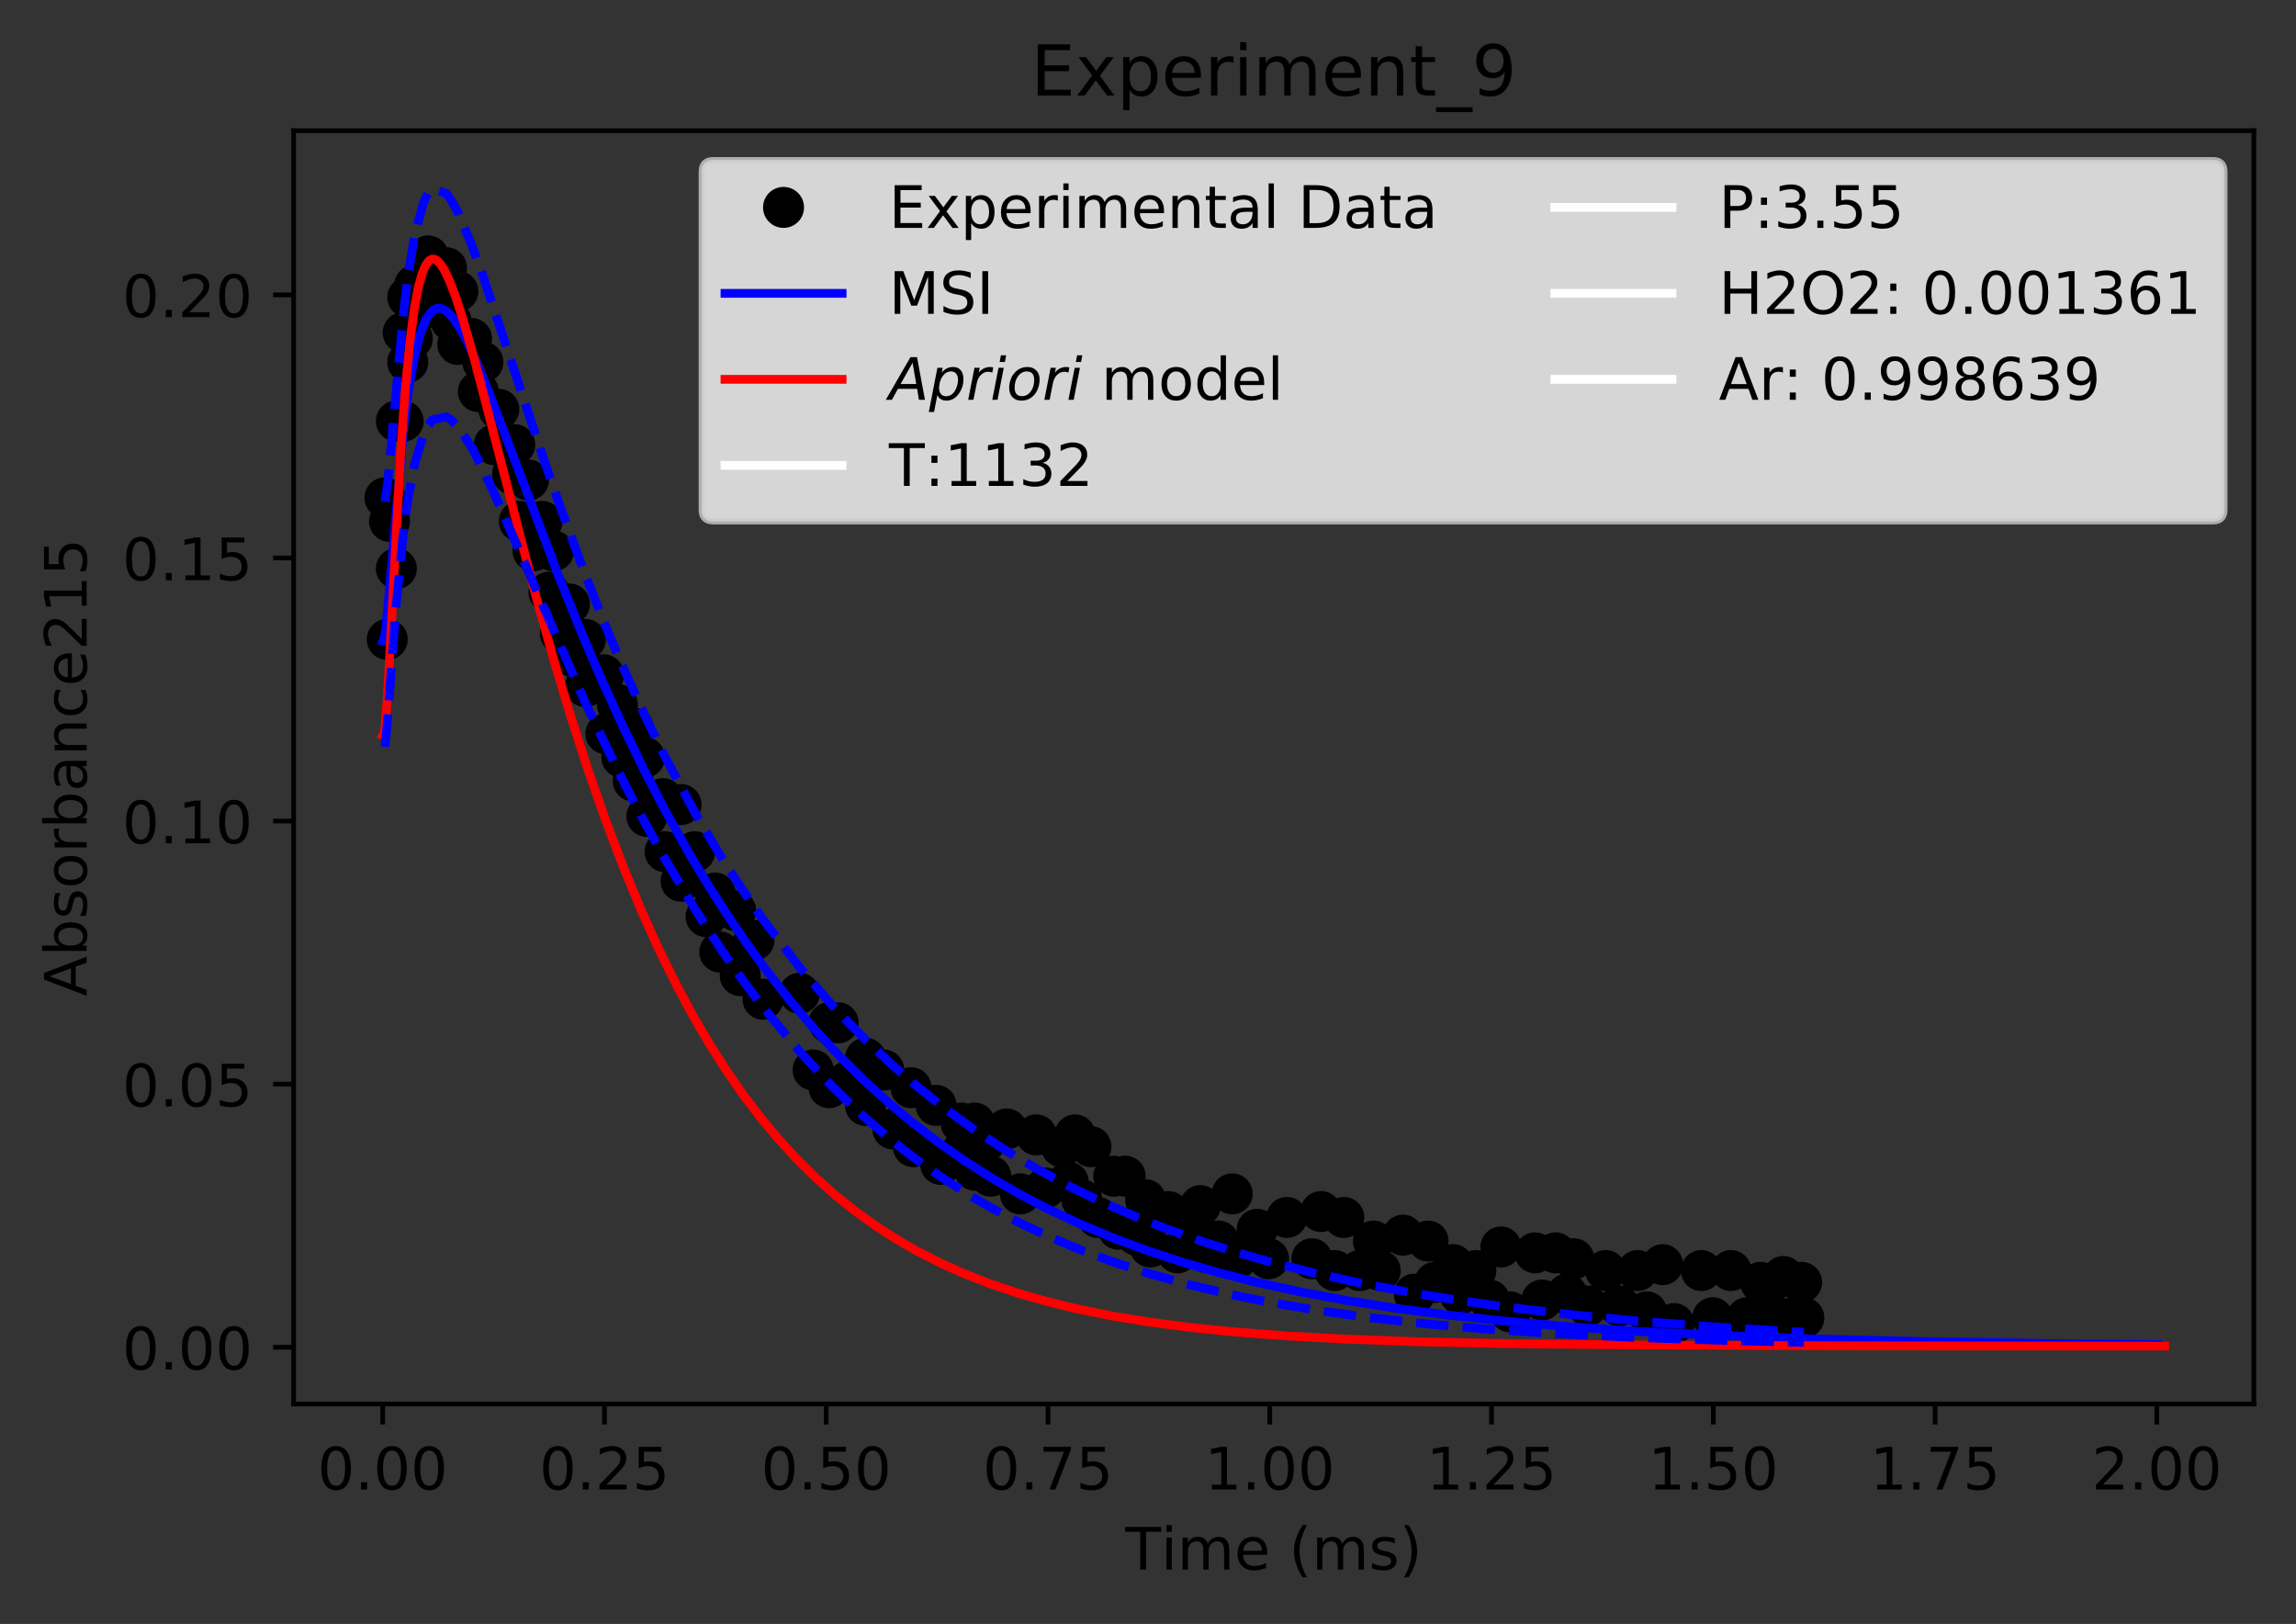 <?xml version="1.0" encoding="utf-8" standalone="no"?>
<!DOCTYPE svg PUBLIC "-//W3C//DTD SVG 1.1//EN"
  "http://www.w3.org/Graphics/SVG/1.1/DTD/svg11.dtd">
<!-- Created with matplotlib (https://matplotlib.org/) -->
<svg height="277.314pt" version="1.1" viewBox="0 0 392.144 277.314" width="392.144pt" xmlns="http://www.w3.org/2000/svg" xmlns:xlink="http://www.w3.org/1999/xlink">
 <rect x="0" y="0" width="392.144" height="277.314" fill="#333333" stroke="none"/>
 <defs>
  <style type="text/css">
*{stroke-linecap:butt;stroke-linejoin:round;}
  </style>
 </defs>
 <g id="figure_1">
  <g id="patch_1">
   <path d="M 0 277.314 
L 392.144 277.314 
L 392.144 0 
L 0 0 
z
" style="fill:none;"/>
  </g>
  <g id="axes_1">
   <g id="patch_2">
    <path d="M 50.144 239.758 
L 384.944 239.758 
L 384.944 22.318 
L 50.144 22.318 
z
" style="fill:none;"/>
   </g>
   <g id="matplotlib.axis_1">
    <g id="xtick_1">
     <g id="line2d_1">
      <defs>
       <path d="M 0 0 
L 0 3.5 
" id="mdb99a45d84" style="stroke:#000000;stroke-width:0.8;"/>
      </defs>
      <g>
       <use style="stroke:#000000;stroke-width:0.8;" x="65.362" xlink:href="#mdb99a45d84" y="239.758"/>
      </g>
     </g>
     <g id="text_1">
      <!-- 0.00 -->
      <defs>
       <path d="M 31.781 66.406 
Q 24.172 66.406 20.328 58.906 
Q 16.5 51.422 16.5 36.375 
Q 16.5 21.391 20.328 13.891 
Q 24.172 6.391 31.781 6.391 
Q 39.453 6.391 43.281 13.891 
Q 47.125 21.391 47.125 36.375 
Q 47.125 51.422 43.281 58.906 
Q 39.453 66.406 31.781 66.406 
z
M 31.781 74.219 
Q 44.047 74.219 50.516 64.516 
Q 56.984 54.828 56.984 36.375 
Q 56.984 17.969 50.516 8.266 
Q 44.047 -1.422 31.781 -1.422 
Q 19.531 -1.422 13.062 8.266 
Q 6.594 17.969 6.594 36.375 
Q 6.594 54.828 13.062 64.516 
Q 19.531 74.219 31.781 74.219 
z
" id="DejaVuSans-48"/>
       <path d="M 10.688 12.406 
L 21 12.406 
L 21 0 
L 10.688 0 
z
" id="DejaVuSans-46"/>
      </defs>
      <g transform="translate(54.229 254.357)scale(0.1 -0.1)">
       <use xlink:href="#DejaVuSans-48"/>
       <use x="63.623" xlink:href="#DejaVuSans-46"/>
       <use x="95.41" xlink:href="#DejaVuSans-48"/>
       <use x="159.033" xlink:href="#DejaVuSans-48"/>
      </g>
     </g>
    </g>
    <g id="xtick_2">
     <g id="line2d_2">
      <g>
       <use style="stroke:#000000;stroke-width:0.8;" x="103.239" xlink:href="#mdb99a45d84" y="239.758"/>
      </g>
     </g>
     <g id="text_2">
      <!-- 0.25 -->
      <defs>
       <path d="M 19.188 8.297 
L 53.609 8.297 
L 53.609 0 
L 7.328 0 
L 7.328 8.297 
Q 12.938 14.109 22.625 23.891 
Q 32.328 33.688 34.812 36.531 
Q 39.547 41.844 41.422 45.531 
Q 43.312 49.219 43.312 52.781 
Q 43.312 58.594 39.234 62.25 
Q 35.156 65.922 28.609 65.922 
Q 23.969 65.922 18.812 64.312 
Q 13.672 62.703 7.812 59.422 
L 7.812 69.391 
Q 13.766 71.781 18.938 73 
Q 24.125 74.219 28.422 74.219 
Q 39.75 74.219 46.484 68.547 
Q 53.219 62.891 53.219 53.422 
Q 53.219 48.922 51.531 44.891 
Q 49.859 40.875 45.406 35.406 
Q 44.188 33.984 37.641 27.219 
Q 31.109 20.453 19.188 8.297 
z
" id="DejaVuSans-50"/>
       <path d="M 10.797 72.906 
L 49.516 72.906 
L 49.516 64.594 
L 19.828 64.594 
L 19.828 46.734 
Q 21.969 47.469 24.109 47.828 
Q 26.266 48.188 28.422 48.188 
Q 40.625 48.188 47.75 41.5 
Q 54.891 34.812 54.891 23.391 
Q 54.891 11.625 47.562 5.094 
Q 40.234 -1.422 26.906 -1.422 
Q 22.312 -1.422 17.547 -0.641 
Q 12.797 0.141 7.719 1.703 
L 7.719 11.625 
Q 12.109 9.234 16.797 8.062 
Q 21.484 6.891 26.703 6.891 
Q 35.156 6.891 40.078 11.328 
Q 45.016 15.766 45.016 23.391 
Q 45.016 31 40.078 35.438 
Q 35.156 39.891 26.703 39.891 
Q 22.75 39.891 18.812 39.016 
Q 14.891 38.141 10.797 36.281 
z
" id="DejaVuSans-53"/>
      </defs>
      <g transform="translate(92.106 254.357)scale(0.1 -0.1)">
       <use xlink:href="#DejaVuSans-48"/>
       <use x="63.623" xlink:href="#DejaVuSans-46"/>
       <use x="95.41" xlink:href="#DejaVuSans-50"/>
       <use x="159.033" xlink:href="#DejaVuSans-53"/>
      </g>
     </g>
    </g>
    <g id="xtick_3">
     <g id="line2d_3">
      <g>
       <use style="stroke:#000000;stroke-width:0.8;" x="141.116" xlink:href="#mdb99a45d84" y="239.758"/>
      </g>
     </g>
     <g id="text_3">
      <!-- 0.50 -->
      <g transform="translate(129.983 254.357)scale(0.1 -0.1)">
       <use xlink:href="#DejaVuSans-48"/>
       <use x="63.623" xlink:href="#DejaVuSans-46"/>
       <use x="95.41" xlink:href="#DejaVuSans-53"/>
       <use x="159.033" xlink:href="#DejaVuSans-48"/>
      </g>
     </g>
    </g>
    <g id="xtick_4">
     <g id="line2d_4">
      <g>
       <use style="stroke:#000000;stroke-width:0.8;" x="178.992" xlink:href="#mdb99a45d84" y="239.758"/>
      </g>
     </g>
     <g id="text_4">
      <!-- 0.75 -->
      <defs>
       <path d="M 8.203 72.906 
L 55.078 72.906 
L 55.078 68.703 
L 28.609 0 
L 18.312 0 
L 43.219 64.594 
L 8.203 64.594 
z
" id="DejaVuSans-55"/>
      </defs>
      <g transform="translate(167.86 254.357)scale(0.1 -0.1)">
       <use xlink:href="#DejaVuSans-48"/>
       <use x="63.623" xlink:href="#DejaVuSans-46"/>
       <use x="95.41" xlink:href="#DejaVuSans-55"/>
       <use x="159.033" xlink:href="#DejaVuSans-53"/>
      </g>
     </g>
    </g>
    <g id="xtick_5">
     <g id="line2d_5">
      <g>
       <use style="stroke:#000000;stroke-width:0.8;" x="216.869" xlink:href="#mdb99a45d84" y="239.758"/>
      </g>
     </g>
     <g id="text_5">
      <!-- 1.00 -->
      <defs>
       <path d="M 12.406 8.297 
L 28.516 8.297 
L 28.516 63.922 
L 10.984 60.406 
L 10.984 69.391 
L 28.422 72.906 
L 38.281 72.906 
L 38.281 8.297 
L 54.391 8.297 
L 54.391 0 
L 12.406 0 
z
" id="DejaVuSans-49"/>
      </defs>
      <g transform="translate(205.736 254.357)scale(0.1 -0.1)">
       <use xlink:href="#DejaVuSans-49"/>
       <use x="63.623" xlink:href="#DejaVuSans-46"/>
       <use x="95.41" xlink:href="#DejaVuSans-48"/>
       <use x="159.033" xlink:href="#DejaVuSans-48"/>
      </g>
     </g>
    </g>
    <g id="xtick_6">
     <g id="line2d_6">
      <g>
       <use style="stroke:#000000;stroke-width:0.8;" x="254.746" xlink:href="#mdb99a45d84" y="239.758"/>
      </g>
     </g>
     <g id="text_6">
      <!-- 1.25 -->
      <g transform="translate(243.613 254.357)scale(0.1 -0.1)">
       <use xlink:href="#DejaVuSans-49"/>
       <use x="63.623" xlink:href="#DejaVuSans-46"/>
       <use x="95.41" xlink:href="#DejaVuSans-50"/>
       <use x="159.033" xlink:href="#DejaVuSans-53"/>
      </g>
     </g>
    </g>
    <g id="xtick_7">
     <g id="line2d_7">
      <g>
       <use style="stroke:#000000;stroke-width:0.8;" x="292.623" xlink:href="#mdb99a45d84" y="239.758"/>
      </g>
     </g>
     <g id="text_7">
      <!-- 1.50 -->
      <g transform="translate(281.49 254.357)scale(0.1 -0.1)">
       <use xlink:href="#DejaVuSans-49"/>
       <use x="63.623" xlink:href="#DejaVuSans-46"/>
       <use x="95.41" xlink:href="#DejaVuSans-53"/>
       <use x="159.033" xlink:href="#DejaVuSans-48"/>
      </g>
     </g>
    </g>
    <g id="xtick_8">
     <g id="line2d_8">
      <g>
       <use style="stroke:#000000;stroke-width:0.8;" x="330.5" xlink:href="#mdb99a45d84" y="239.758"/>
      </g>
     </g>
     <g id="text_8">
      <!-- 1.75 -->
      <g transform="translate(319.367 254.357)scale(0.1 -0.1)">
       <use xlink:href="#DejaVuSans-49"/>
       <use x="63.623" xlink:href="#DejaVuSans-46"/>
       <use x="95.41" xlink:href="#DejaVuSans-55"/>
       <use x="159.033" xlink:href="#DejaVuSans-53"/>
      </g>
     </g>
    </g>
    <g id="xtick_9">
     <g id="line2d_9">
      <g>
       <use style="stroke:#000000;stroke-width:0.8;" x="368.377" xlink:href="#mdb99a45d84" y="239.758"/>
      </g>
     </g>
     <g id="text_9">
      <!-- 2.00 -->
      <g transform="translate(357.244 254.357)scale(0.1 -0.1)">
       <use xlink:href="#DejaVuSans-50"/>
       <use x="63.623" xlink:href="#DejaVuSans-46"/>
       <use x="95.41" xlink:href="#DejaVuSans-48"/>
       <use x="159.033" xlink:href="#DejaVuSans-48"/>
      </g>
     </g>
    </g>
    <g id="text_10">
     <!-- Time (ms) -->
     <defs>
      <path d="M -0.297 72.906 
L 61.375 72.906 
L 61.375 64.594 
L 35.5 64.594 
L 35.5 0 
L 25.594 0 
L 25.594 64.594 
L -0.297 64.594 
z
" id="DejaVuSans-84"/>
      <path d="M 9.422 54.688 
L 18.406 54.688 
L 18.406 0 
L 9.422 0 
z
M 9.422 75.984 
L 18.406 75.984 
L 18.406 64.594 
L 9.422 64.594 
z
" id="DejaVuSans-105"/>
      <path d="M 52 44.188 
Q 55.375 50.25 60.062 53.125 
Q 64.75 56 71.094 56 
Q 79.641 56 84.281 50.016 
Q 88.922 44.047 88.922 33.016 
L 88.922 0 
L 79.891 0 
L 79.891 32.719 
Q 79.891 40.578 77.094 44.375 
Q 74.312 48.188 68.609 48.188 
Q 61.625 48.188 57.562 43.547 
Q 53.516 38.922 53.516 30.906 
L 53.516 0 
L 44.484 0 
L 44.484 32.719 
Q 44.484 40.625 41.703 44.406 
Q 38.922 48.188 33.109 48.188 
Q 26.219 48.188 22.156 43.531 
Q 18.109 38.875 18.109 30.906 
L 18.109 0 
L 9.078 0 
L 9.078 54.688 
L 18.109 54.688 
L 18.109 46.188 
Q 21.188 51.219 25.484 53.609 
Q 29.781 56 35.688 56 
Q 41.656 56 45.828 52.969 
Q 50 49.953 52 44.188 
z
" id="DejaVuSans-109"/>
      <path d="M 56.203 29.594 
L 56.203 25.203 
L 14.891 25.203 
Q 15.484 15.922 20.484 11.062 
Q 25.484 6.203 34.422 6.203 
Q 39.594 6.203 44.453 7.469 
Q 49.312 8.734 54.109 11.281 
L 54.109 2.781 
Q 49.266 0.734 44.188 -0.344 
Q 39.109 -1.422 33.891 -1.422 
Q 20.797 -1.422 13.156 6.188 
Q 5.516 13.812 5.516 26.812 
Q 5.516 40.234 12.766 48.109 
Q 20.016 56 32.328 56 
Q 43.359 56 49.781 48.891 
Q 56.203 41.797 56.203 29.594 
z
M 47.219 32.234 
Q 47.125 39.594 43.094 43.984 
Q 39.062 48.391 32.422 48.391 
Q 24.906 48.391 20.391 44.141 
Q 15.875 39.891 15.188 32.172 
z
" id="DejaVuSans-101"/>
      <path id="DejaVuSans-32"/>
      <path d="M 31 75.875 
Q 24.469 64.656 21.281 53.656 
Q 18.109 42.672 18.109 31.391 
Q 18.109 20.125 21.312 9.062 
Q 24.516 -2 31 -13.188 
L 23.188 -13.188 
Q 15.875 -1.703 12.234 9.375 
Q 8.594 20.453 8.594 31.391 
Q 8.594 42.281 12.203 53.312 
Q 15.828 64.359 23.188 75.875 
z
" id="DejaVuSans-40"/>
      <path d="M 44.281 53.078 
L 44.281 44.578 
Q 40.484 46.531 36.375 47.5 
Q 32.281 48.484 27.875 48.484 
Q 21.188 48.484 17.844 46.438 
Q 14.5 44.391 14.5 40.281 
Q 14.5 37.156 16.891 35.375 
Q 19.281 33.594 26.516 31.984 
L 29.594 31.297 
Q 39.156 29.25 43.188 25.516 
Q 47.219 21.781 47.219 15.094 
Q 47.219 7.469 41.188 3.016 
Q 35.156 -1.422 24.609 -1.422 
Q 20.219 -1.422 15.453 -0.562 
Q 10.688 0.297 5.422 2 
L 5.422 11.281 
Q 10.406 8.688 15.234 7.391 
Q 20.062 6.109 24.812 6.109 
Q 31.156 6.109 34.562 8.281 
Q 37.984 10.453 37.984 14.406 
Q 37.984 18.062 35.516 20.016 
Q 33.062 21.969 24.703 23.781 
L 21.578 24.516 
Q 13.234 26.266 9.516 29.906 
Q 5.812 33.547 5.812 39.891 
Q 5.812 47.609 11.281 51.797 
Q 16.75 56 26.812 56 
Q 31.781 56 36.172 55.266 
Q 40.578 54.547 44.281 53.078 
z
" id="DejaVuSans-115"/>
      <path d="M 8.016 75.875 
L 15.828 75.875 
Q 23.141 64.359 26.781 53.312 
Q 30.422 42.281 30.422 31.391 
Q 30.422 20.453 26.781 9.375 
Q 23.141 -1.703 15.828 -13.188 
L 8.016 -13.188 
Q 14.5 -2 17.703 9.062 
Q 20.906 20.125 20.906 31.391 
Q 20.906 42.672 17.703 53.656 
Q 14.5 64.656 8.016 75.875 
z
" id="DejaVuSans-41"/>
     </defs>
     <g transform="translate(192.191 268.035)scale(0.1 -0.1)">
      <use xlink:href="#DejaVuSans-84"/>
      <use x="61.037" xlink:href="#DejaVuSans-105"/>
      <use x="88.82" xlink:href="#DejaVuSans-109"/>
      <use x="186.232" xlink:href="#DejaVuSans-101"/>
      <use x="247.756" xlink:href="#DejaVuSans-32"/>
      <use x="279.543" xlink:href="#DejaVuSans-40"/>
      <use x="318.557" xlink:href="#DejaVuSans-109"/>
      <use x="415.969" xlink:href="#DejaVuSans-115"/>
      <use x="468.068" xlink:href="#DejaVuSans-41"/>
     </g>
    </g>
   </g>
   <g id="matplotlib.axis_2">
    <g id="ytick_1">
     <g id="line2d_10">
      <defs>
       <path d="M 0 0 
L -3.5 0 
" id="mf91e5a4bea" style="stroke:#000000;stroke-width:0.8;"/>
      </defs>
      <g>
       <use style="stroke:#000000;stroke-width:0.8;" x="50.144" xlink:href="#mf91e5a4bea" y="230.063"/>
      </g>
     </g>
     <g id="text_11">
      <!-- 0.00 -->
      <g transform="translate(20.878 233.863)scale(0.1 -0.1)">
       <use xlink:href="#DejaVuSans-48"/>
       <use x="63.623" xlink:href="#DejaVuSans-46"/>
       <use x="95.41" xlink:href="#DejaVuSans-48"/>
       <use x="159.033" xlink:href="#DejaVuSans-48"/>
      </g>
     </g>
    </g>
    <g id="ytick_2">
     <g id="line2d_11">
      <g>
       <use style="stroke:#000000;stroke-width:0.8;" x="50.144" xlink:href="#mf91e5a4bea" y="185.136"/>
      </g>
     </g>
     <g id="text_12">
      <!-- 0.05 -->
      <g transform="translate(20.878 188.936)scale(0.1 -0.1)">
       <use xlink:href="#DejaVuSans-48"/>
       <use x="63.623" xlink:href="#DejaVuSans-46"/>
       <use x="95.41" xlink:href="#DejaVuSans-48"/>
       <use x="159.033" xlink:href="#DejaVuSans-53"/>
      </g>
     </g>
    </g>
    <g id="ytick_3">
     <g id="line2d_12">
      <g>
       <use style="stroke:#000000;stroke-width:0.8;" x="50.144" xlink:href="#mf91e5a4bea" y="140.209"/>
      </g>
     </g>
     <g id="text_13">
      <!-- 0.10 -->
      <g transform="translate(20.878 144.009)scale(0.1 -0.1)">
       <use xlink:href="#DejaVuSans-48"/>
       <use x="63.623" xlink:href="#DejaVuSans-46"/>
       <use x="95.41" xlink:href="#DejaVuSans-49"/>
       <use x="159.033" xlink:href="#DejaVuSans-48"/>
      </g>
     </g>
    </g>
    <g id="ytick_4">
     <g id="line2d_13">
      <g>
       <use style="stroke:#000000;stroke-width:0.8;" x="50.144" xlink:href="#mf91e5a4bea" y="95.283"/>
      </g>
     </g>
     <g id="text_14">
      <!-- 0.15 -->
      <g transform="translate(20.878 99.082)scale(0.1 -0.1)">
       <use xlink:href="#DejaVuSans-48"/>
       <use x="63.623" xlink:href="#DejaVuSans-46"/>
       <use x="95.41" xlink:href="#DejaVuSans-49"/>
       <use x="159.033" xlink:href="#DejaVuSans-53"/>
      </g>
     </g>
    </g>
    <g id="ytick_5">
     <g id="line2d_14">
      <g>
       <use style="stroke:#000000;stroke-width:0.8;" x="50.144" xlink:href="#mf91e5a4bea" y="50.356"/>
      </g>
     </g>
     <g id="text_15">
      <!-- 0.20 -->
      <g transform="translate(20.878 54.155)scale(0.1 -0.1)">
       <use xlink:href="#DejaVuSans-48"/>
       <use x="63.623" xlink:href="#DejaVuSans-46"/>
       <use x="95.41" xlink:href="#DejaVuSans-50"/>
       <use x="159.033" xlink:href="#DejaVuSans-48"/>
      </g>
     </g>
    </g>
    <g id="text_16">
     <!-- Absorbance215 -->
     <defs>
      <path d="M 34.188 63.188 
L 20.797 26.906 
L 47.609 26.906 
z
M 28.609 72.906 
L 39.797 72.906 
L 67.578 0 
L 57.328 0 
L 50.688 18.703 
L 17.828 18.703 
L 11.188 0 
L 0.781 0 
z
" id="DejaVuSans-65"/>
      <path d="M 48.688 27.297 
Q 48.688 37.203 44.609 42.844 
Q 40.531 48.484 33.406 48.484 
Q 26.266 48.484 22.188 42.844 
Q 18.109 37.203 18.109 27.297 
Q 18.109 17.391 22.188 11.75 
Q 26.266 6.109 33.406 6.109 
Q 40.531 6.109 44.609 11.75 
Q 48.688 17.391 48.688 27.297 
z
M 18.109 46.391 
Q 20.953 51.266 25.266 53.625 
Q 29.594 56 35.594 56 
Q 45.562 56 51.781 48.094 
Q 58.016 40.188 58.016 27.297 
Q 58.016 14.406 51.781 6.484 
Q 45.562 -1.422 35.594 -1.422 
Q 29.594 -1.422 25.266 0.953 
Q 20.953 3.328 18.109 8.203 
L 18.109 0 
L 9.078 0 
L 9.078 75.984 
L 18.109 75.984 
z
" id="DejaVuSans-98"/>
      <path d="M 30.609 48.391 
Q 23.391 48.391 19.188 42.75 
Q 14.984 37.109 14.984 27.297 
Q 14.984 17.484 19.156 11.844 
Q 23.344 6.203 30.609 6.203 
Q 37.797 6.203 41.984 11.859 
Q 46.188 17.531 46.188 27.297 
Q 46.188 37.016 41.984 42.703 
Q 37.797 48.391 30.609 48.391 
z
M 30.609 56 
Q 42.328 56 49.016 48.375 
Q 55.719 40.766 55.719 27.297 
Q 55.719 13.875 49.016 6.219 
Q 42.328 -1.422 30.609 -1.422 
Q 18.844 -1.422 12.172 6.219 
Q 5.516 13.875 5.516 27.297 
Q 5.516 40.766 12.172 48.375 
Q 18.844 56 30.609 56 
z
" id="DejaVuSans-111"/>
      <path d="M 41.109 46.297 
Q 39.594 47.172 37.812 47.578 
Q 36.031 48 33.891 48 
Q 26.266 48 22.188 43.047 
Q 18.109 38.094 18.109 28.812 
L 18.109 0 
L 9.078 0 
L 9.078 54.688 
L 18.109 54.688 
L 18.109 46.188 
Q 20.953 51.172 25.484 53.578 
Q 30.031 56 36.531 56 
Q 37.453 56 38.578 55.875 
Q 39.703 55.766 41.062 55.516 
z
" id="DejaVuSans-114"/>
      <path d="M 34.281 27.484 
Q 23.391 27.484 19.188 25 
Q 14.984 22.516 14.984 16.5 
Q 14.984 11.719 18.141 8.906 
Q 21.297 6.109 26.703 6.109 
Q 34.188 6.109 38.703 11.406 
Q 43.219 16.703 43.219 25.484 
L 43.219 27.484 
z
M 52.203 31.203 
L 52.203 0 
L 43.219 0 
L 43.219 8.297 
Q 40.141 3.328 35.547 0.953 
Q 30.953 -1.422 24.312 -1.422 
Q 15.922 -1.422 10.953 3.297 
Q 6 8.016 6 15.922 
Q 6 25.141 12.172 29.828 
Q 18.359 34.516 30.609 34.516 
L 43.219 34.516 
L 43.219 35.406 
Q 43.219 41.609 39.141 45 
Q 35.062 48.391 27.688 48.391 
Q 23 48.391 18.547 47.266 
Q 14.109 46.141 10.016 43.891 
L 10.016 52.203 
Q 14.938 54.109 19.578 55.047 
Q 24.219 56 28.609 56 
Q 40.484 56 46.344 49.844 
Q 52.203 43.703 52.203 31.203 
z
" id="DejaVuSans-97"/>
      <path d="M 54.891 33.016 
L 54.891 0 
L 45.906 0 
L 45.906 32.719 
Q 45.906 40.484 42.875 44.328 
Q 39.844 48.188 33.797 48.188 
Q 26.516 48.188 22.312 43.547 
Q 18.109 38.922 18.109 30.906 
L 18.109 0 
L 9.078 0 
L 9.078 54.688 
L 18.109 54.688 
L 18.109 46.188 
Q 21.344 51.125 25.703 53.562 
Q 30.078 56 35.797 56 
Q 45.219 56 50.047 50.172 
Q 54.891 44.344 54.891 33.016 
z
" id="DejaVuSans-110"/>
      <path d="M 48.781 52.594 
L 48.781 44.188 
Q 44.969 46.297 41.141 47.344 
Q 37.312 48.391 33.406 48.391 
Q 24.656 48.391 19.812 42.844 
Q 14.984 37.312 14.984 27.297 
Q 14.984 17.281 19.812 11.734 
Q 24.656 6.203 33.406 6.203 
Q 37.312 6.203 41.141 7.25 
Q 44.969 8.297 48.781 10.406 
L 48.781 2.094 
Q 45.016 0.344 40.984 -0.531 
Q 36.969 -1.422 32.422 -1.422 
Q 20.062 -1.422 12.781 6.344 
Q 5.516 14.109 5.516 27.297 
Q 5.516 40.672 12.859 48.328 
Q 20.219 56 33.016 56 
Q 37.156 56 41.109 55.141 
Q 45.062 54.297 48.781 52.594 
z
" id="DejaVuSans-99"/>
     </defs>
     <g transform="translate(14.798 170.129)rotate(-90)scale(0.1 -0.1)">
      <use xlink:href="#DejaVuSans-65"/>
      <use x="68.408" xlink:href="#DejaVuSans-98"/>
      <use x="131.885" xlink:href="#DejaVuSans-115"/>
      <use x="183.984" xlink:href="#DejaVuSans-111"/>
      <use x="245.166" xlink:href="#DejaVuSans-114"/>
      <use x="286.279" xlink:href="#DejaVuSans-98"/>
      <use x="349.756" xlink:href="#DejaVuSans-97"/>
      <use x="411.035" xlink:href="#DejaVuSans-110"/>
      <use x="474.414" xlink:href="#DejaVuSans-99"/>
      <use x="529.395" xlink:href="#DejaVuSans-101"/>
      <use x="590.918" xlink:href="#DejaVuSans-50"/>
      <use x="654.541" xlink:href="#DejaVuSans-49"/>
      <use x="718.164" xlink:href="#DejaVuSans-53"/>
     </g>
    </g>
   </g>
   <g id="line2d_15">
    <defs>
     <path d="M 0 3 
C 0.796 3 1.559 2.684 2.121 2.121 
C 2.684 1.559 3 0.796 3 0 
C 3 -0.796 2.684 -1.559 2.121 -2.121 
C 1.559 -2.684 0.796 -3 0 -3 
C -0.796 -3 -1.559 -2.684 -2.121 -2.121 
C -2.684 -1.559 -3 -0.796 -3 0 
C -3 0.796 -2.684 1.559 -2.121 2.121 
C -1.559 2.684 -0.796 3 0 3 
z
" id="mdd6f8e5403" style="stroke:#000000;"/>
    </defs>
    <g clip-path="url(#p4774221847)">
     <use style="stroke:#000000;" x="65.751" xlink:href="#mdd6f8e5403" y="85.008"/>
     <use style="stroke:#000000;" x="66.14" xlink:href="#mdd6f8e5403" y="109.184"/>
     <use style="stroke:#000000;" x="66.529" xlink:href="#mdd6f8e5403" y="89.037"/>
     <use style="stroke:#000000;" x="67.696" xlink:href="#mdd6f8e5403" y="97.096"/>
     <use style="stroke:#000000;" x="67.696" xlink:href="#mdd6f8e5403" y="71.912"/>
     <use style="stroke:#000000;" x="68.863" xlink:href="#mdd6f8e5403" y="71.912"/>
     <use style="stroke:#000000;" x="68.863" xlink:href="#mdd6f8e5403" y="56.803"/>
     <use style="stroke:#000000;" x="69.641" xlink:href="#mdd6f8e5403" y="61.839"/>
     <use style="stroke:#000000;" x="69.641" xlink:href="#mdd6f8e5403" y="50.758"/>
     <use style="stroke:#000000;" x="70.419" xlink:href="#mdd6f8e5403" y="57.81"/>
     <use style="stroke:#000000;" x="70.808" xlink:href="#mdd6f8e5403" y="48.744"/>
     <use style="stroke:#000000;" x="72.364" xlink:href="#mdd6f8e5403" y="52.774"/>
     <use style="stroke:#000000;" x="73.142" xlink:href="#mdd6f8e5403" y="43.707"/>
     <use style="stroke:#000000;" x="73.919" xlink:href="#mdd6f8e5403" y="50.758"/>
     <use style="stroke:#000000;" x="76.253" xlink:href="#mdd6f8e5403" y="45.722"/>
     <use style="stroke:#000000;" x="77.031" xlink:href="#mdd6f8e5403" y="54.788"/>
     <use style="stroke:#000000;" x="78.198" xlink:href="#mdd6f8e5403" y="49.751"/>
     <use style="stroke:#000000;" x="78.198" xlink:href="#mdd6f8e5403" y="58.817"/>
     <use style="stroke:#000000;" x="80.532" xlink:href="#mdd6f8e5403" y="57.81"/>
     <use style="stroke:#000000;" x="81.699" xlink:href="#mdd6f8e5403" y="66.876"/>
     <use style="stroke:#000000;" x="82.477" xlink:href="#mdd6f8e5403" y="61.839"/>
     <use style="stroke:#000000;" x="84.422" xlink:href="#mdd6f8e5403" y="75.941"/>
     <use style="stroke:#000000;" x="85.2" xlink:href="#mdd6f8e5403" y="69.898"/>
     <use style="stroke:#000000;" x="87.534" xlink:href="#mdd6f8e5403" y="80.979"/>
     <use style="stroke:#000000;" x="87.923" xlink:href="#mdd6f8e5403" y="75.941"/>
     <use style="stroke:#000000;" x="88.701" xlink:href="#mdd6f8e5403" y="89.037"/>
     <use style="stroke:#000000;" x="90.257" xlink:href="#mdd6f8e5403" y="81.986"/>
     <use style="stroke:#000000;" x="91.035" xlink:href="#mdd6f8e5403" y="94.074"/>
     <use style="stroke:#000000;" x="92.59" xlink:href="#mdd6f8e5403" y="89.037"/>
     <use style="stroke:#000000;" x="93.757" xlink:href="#mdd6f8e5403" y="101.125"/>
     <use style="stroke:#000000;" x="94.535" xlink:href="#mdd6f8e5403" y="94.074"/>
     <use style="stroke:#000000;" x="95.702" xlink:href="#mdd6f8e5403" y="108.177"/>
     <use style="stroke:#000000;" x="97.258" xlink:href="#mdd6f8e5403" y="103.139"/>
     <use style="stroke:#000000;" x="98.036" xlink:href="#mdd6f8e5403" y="112.206"/>
     <use style="stroke:#000000;" x="99.981" xlink:href="#mdd6f8e5403" y="109.184"/>
     <use style="stroke:#000000;" x="99.981" xlink:href="#mdd6f8e5403" y="117.242"/>
     <use style="stroke:#000000;" x="103.093" xlink:href="#mdd6f8e5403" y="115.227"/>
     <use style="stroke:#000000;" x="103.482" xlink:href="#mdd6f8e5403" y="125.301"/>
     <use style="stroke:#000000;" x="105.427" xlink:href="#mdd6f8e5403" y="120.265"/>
     <use style="stroke:#000000;" x="106.205" xlink:href="#mdd6f8e5403" y="129.33"/>
     <use style="stroke:#000000;" x="108.15" xlink:href="#mdd6f8e5403" y="124.294"/>
     <use style="stroke:#000000;" x="108.15" xlink:href="#mdd6f8e5403" y="133.36"/>
     <use style="stroke:#000000;" x="110.094" xlink:href="#mdd6f8e5403" y="129.33"/>
     <use style="stroke:#000000;" x="110.483" xlink:href="#mdd6f8e5403" y="139.403"/>
     <use style="stroke:#000000;" x="113.206" xlink:href="#mdd6f8e5403" y="136.382"/>
     <use style="stroke:#000000;" x="113.595" xlink:href="#mdd6f8e5403" y="145.448"/>
     <use style="stroke:#000000;" x="116.318" xlink:href="#mdd6f8e5403" y="137.389"/>
     <use style="stroke:#000000;" x="116.318" xlink:href="#mdd6f8e5403" y="150.484"/>
     <use style="stroke:#000000;" x="118.652" xlink:href="#mdd6f8e5403" y="145.448"/>
     <use style="stroke:#000000;" x="120.597" xlink:href="#mdd6f8e5403" y="156.528"/>
     <use style="stroke:#000000;" x="122.153" xlink:href="#mdd6f8e5403" y="152.499"/>
     <use style="stroke:#000000;" x="122.931" xlink:href="#mdd6f8e5403" y="162.572"/>
     <use style="stroke:#000000;" x="125.654" xlink:href="#mdd6f8e5403" y="155.521"/>
     <use style="stroke:#000000;" x="126.432" xlink:href="#mdd6f8e5403" y="166.602"/>
     <use style="stroke:#000000;" x="128.765" xlink:href="#mdd6f8e5403" y="160.558"/>
     <use style="stroke:#000000;" x="130.322" xlink:href="#mdd6f8e5403" y="170.631"/>
     <use style="stroke:#000000;" x="136.546" xlink:href="#mdd6f8e5403" y="169.624"/>
     <use style="stroke:#000000;" x="138.879" xlink:href="#mdd6f8e5403" y="182.719"/>
     <use style="stroke:#000000;" x="141.601" xlink:href="#mdd6f8e5403" y="174.66"/>
     <use style="stroke:#000000;" x="141.601" xlink:href="#mdd6f8e5403" y="185.741"/>
     <use style="stroke:#000000;" x="143.157" xlink:href="#mdd6f8e5403" y="174.66"/>
     <use style="stroke:#000000;" x="144.713" xlink:href="#mdd6f8e5403" y="184.734"/>
     <use style="stroke:#000000;" x="147.825" xlink:href="#mdd6f8e5403" y="180.704"/>
     <use style="stroke:#000000;" x="147.825" xlink:href="#mdd6f8e5403" y="188.763"/>
     <use style="stroke:#000000;" x="150.937" xlink:href="#mdd6f8e5403" y="182.719"/>
     <use style="stroke:#000000;" x="152.493" xlink:href="#mdd6f8e5403" y="192.792"/>
     <use style="stroke:#000000;" x="155.605" xlink:href="#mdd6f8e5403" y="185.741"/>
     <use style="stroke:#000000;" x="155.995" xlink:href="#mdd6f8e5403" y="195.814"/>
     <use style="stroke:#000000;" x="159.884" xlink:href="#mdd6f8e5403" y="188.763"/>
     <use style="stroke:#000000;" x="160.662" xlink:href="#mdd6f8e5403" y="198.836"/>
     <use style="stroke:#000000;" x="164.162" xlink:href="#mdd6f8e5403" y="191.785"/>
     <use style="stroke:#000000;" x="164.162" xlink:href="#mdd6f8e5403" y="196.821"/>
     <use style="stroke:#000000;" x="166.497" xlink:href="#mdd6f8e5403" y="191.785"/>
     <use style="stroke:#000000;" x="166.497" xlink:href="#mdd6f8e5403" y="199.843"/>
     <use style="stroke:#000000;" x="168.441" xlink:href="#mdd6f8e5403" y="194.807"/>
     <use style="stroke:#000000;" x="169.22" xlink:href="#mdd6f8e5403" y="200.851"/>
     <use style="stroke:#000000;" x="171.942" xlink:href="#mdd6f8e5403" y="192.792"/>
     <use style="stroke:#000000;" x="174.275" xlink:href="#mdd6f8e5403" y="203.873"/>
     <use style="stroke:#000000;" x="176.999" xlink:href="#mdd6f8e5403" y="193.8"/>
     <use style="stroke:#000000;" x="178.555" xlink:href="#mdd6f8e5403" y="202.865"/>
     <use style="stroke:#000000;" x="181.278" xlink:href="#mdd6f8e5403" y="195.814"/>
     <use style="stroke:#000000;" x="182.445" xlink:href="#mdd6f8e5403" y="201.858"/>
     <use style="stroke:#000000;" x="183.611" xlink:href="#mdd6f8e5403" y="193.8"/>
     <use style="stroke:#000000;" x="184.778" xlink:href="#mdd6f8e5403" y="204.88"/>
     <use style="stroke:#000000;" x="186.334" xlink:href="#mdd6f8e5403" y="195.814"/>
     <use style="stroke:#000000;" x="187.502" xlink:href="#mdd6f8e5403" y="207.902"/>
     <use style="stroke:#000000;" x="190.225" xlink:href="#mdd6f8e5403" y="200.851"/>
     <use style="stroke:#000000;" x="191.002" xlink:href="#mdd6f8e5403" y="209.917"/>
     <use style="stroke:#000000;" x="192.168" xlink:href="#mdd6f8e5403" y="200.851"/>
     <use style="stroke:#000000;" x="194.114" xlink:href="#mdd6f8e5403" y="210.924"/>
     <use style="stroke:#000000;" x="195.67" xlink:href="#mdd6f8e5403" y="204.88"/>
     <use style="stroke:#000000;" x="196.448" xlink:href="#mdd6f8e5403" y="212.939"/>
     <use style="stroke:#000000;" x="199.559" xlink:href="#mdd6f8e5403" y="206.895"/>
     <use style="stroke:#000000;" x="201.115" xlink:href="#mdd6f8e5403" y="213.946"/>
     <use style="stroke:#000000;" x="202.671" xlink:href="#mdd6f8e5403" y="208.909"/>
     <use style="stroke:#000000;" x="205.006" xlink:href="#mdd6f8e5403" y="205.887"/>
     <use style="stroke:#000000;" x="206.172" xlink:href="#mdd6f8e5403" y="213.946"/>
     <use style="stroke:#000000;" x="208.118" xlink:href="#mdd6f8e5403" y="211.931"/>
     <use style="stroke:#000000;" x="210.451" xlink:href="#mdd6f8e5403" y="203.873"/>
     <use style="stroke:#000000;" x="211.23" xlink:href="#mdd6f8e5403" y="214.953"/>
     <use style="stroke:#000000;" x="214.729" xlink:href="#mdd6f8e5403" y="209.917"/>
     <use style="stroke:#000000;" x="216.675" xlink:href="#mdd6f8e5403" y="214.953"/>
     <use style="stroke:#000000;" x="219.787" xlink:href="#mdd6f8e5403" y="207.902"/>
     <use style="stroke:#000000;" x="224.065" xlink:href="#mdd6f8e5403" y="214.953"/>
     <use style="stroke:#000000;" x="225.621" xlink:href="#mdd6f8e5403" y="206.895"/>
     <use style="stroke:#000000;" x="227.954" xlink:href="#mdd6f8e5403" y="216.968"/>
     <use style="stroke:#000000;" x="229.51" xlink:href="#mdd6f8e5403" y="207.902"/>
     <use style="stroke:#000000;" x="232.235" xlink:href="#mdd6f8e5403" y="216.968"/>
     <use style="stroke:#000000;" x="234.568" xlink:href="#mdd6f8e5403" y="211.931"/>
     <use style="stroke:#000000;" x="235.734" xlink:href="#mdd6f8e5403" y="216.968"/>
     <use style="stroke:#000000;" x="239.625" xlink:href="#mdd6f8e5403" y="210.924"/>
     <use style="stroke:#000000;" x="241.569" xlink:href="#mdd6f8e5403" y="220.997"/>
     <use style="stroke:#000000;" x="243.904" xlink:href="#mdd6f8e5403" y="211.931"/>
     <use style="stroke:#000000;" x="245.07" xlink:href="#mdd6f8e5403" y="218.983"/>
     <use style="stroke:#000000;" x="248.182" xlink:href="#mdd6f8e5403" y="215.961"/>
     <use style="stroke:#000000;" x="249.349" xlink:href="#mdd6f8e5403" y="220.997"/>
     <use style="stroke:#000000;" x="252.071" xlink:href="#mdd6f8e5403" y="216.968"/>
     <use style="stroke:#000000;" x="254.406" xlink:href="#mdd6f8e5403" y="222.005"/>
     <use style="stroke:#000000;" x="256.35" xlink:href="#mdd6f8e5403" y="212.939"/>
     <use style="stroke:#000000;" x="257.906" xlink:href="#mdd6f8e5403" y="224.019"/>
     <use style="stroke:#000000;" x="262.186" xlink:href="#mdd6f8e5403" y="213.946"/>
     <use style="stroke:#000000;" x="263.353" xlink:href="#mdd6f8e5403" y="222.005"/>
     <use style="stroke:#000000;" x="265.686" xlink:href="#mdd6f8e5403" y="213.946"/>
     <use style="stroke:#000000;" x="267.631" xlink:href="#mdd6f8e5403" y="220.997"/>
     <use style="stroke:#000000;" x="268.798" xlink:href="#mdd6f8e5403" y="214.953"/>
     <use style="stroke:#000000;" x="271.133" xlink:href="#mdd6f8e5403" y="223.012"/>
     <use style="stroke:#000000;" x="274.243" xlink:href="#mdd6f8e5403" y="216.968"/>
     <use style="stroke:#000000;" x="276.578" xlink:href="#mdd6f8e5403" y="223.012"/>
     <use style="stroke:#000000;" x="279.69" xlink:href="#mdd6f8e5403" y="216.968"/>
     <use style="stroke:#000000;" x="281.246" xlink:href="#mdd6f8e5403" y="224.019"/>
     <use style="stroke:#000000;" x="283.968" xlink:href="#mdd6f8e5403" y="215.961"/>
     <use style="stroke:#000000;" x="285.914" xlink:href="#mdd6f8e5403" y="226.034"/>
     <use style="stroke:#000000;" x="290.58" xlink:href="#mdd6f8e5403" y="216.968"/>
     <use style="stroke:#000000;" x="292.525" xlink:href="#mdd6f8e5403" y="225.027"/>
     <use style="stroke:#000000;" x="295.637" xlink:href="#mdd6f8e5403" y="216.968"/>
     <use style="stroke:#000000;" x="298.36" xlink:href="#mdd6f8e5403" y="225.027"/>
     <use style="stroke:#000000;" x="300.695" xlink:href="#mdd6f8e5403" y="218.983"/>
     <use style="stroke:#000000;" x="302.251" xlink:href="#mdd6f8e5403" y="224.019"/>
     <use style="stroke:#000000;" x="304.584" xlink:href="#mdd6f8e5403" y="217.975"/>
     <use style="stroke:#000000;" x="306.14" xlink:href="#mdd6f8e5403" y="225.027"/>
     <use style="stroke:#000000;" x="307.696" xlink:href="#mdd6f8e5403" y="218.983"/>
     <use style="stroke:#000000;" x="308.085" xlink:href="#mdd6f8e5403" y="225.027"/>
    </g>
   </g>
   <g id="line2d_16">
    <path clip-path="url(#p4774221847)" d="M 65.362 109.526 
L 65.443 109.558 
L 65.481 109.517 
L 65.623 109.086 
L 65.876 107.44 
L 66.332 102.716 
L 68.926 73.09 
L 69.819 66.338 
L 70.693 61.376 
L 71.479 58.068 
L 72.178 55.9 
L 72.834 54.434 
L 73.491 53.441 
L 74.085 52.897 
L 74.686 52.646 
L 75.288 52.658 
L 75.889 52.901 
L 76.691 53.534 
L 77.493 54.466 
L 78.598 56.148 
L 79.805 58.397 
L 81.313 61.653 
L 83.424 66.761 
L 86.742 75.448 
L 95.479 98.554 
L 99.615 108.752 
L 102.873 116.331 
L 106.445 124.165 
L 110.017 131.509 
L 113.589 138.38 
L 117.679 145.693 
L 120.689 150.719 
L 124.048 155.989 
L 127.407 160.921 
L 130.765 165.537 
L 134.964 170.888 
L 139.162 175.808 
L 143.36 180.328 
L 147.559 184.481 
L 151.816 188.345 
L 155.752 191.633 
L 159.844 194.78 
L 164.824 198.272 
L 169.805 201.425 
L 174.297 204.003 
L 178.299 206.108 
L 184.303 208.955 
L 190.306 211.47 
L 196.309 213.689 
L 202.313 215.648 
L 208.316 217.376 
L 214.319 218.9 
L 222.324 220.656 
L 230.328 222.14 
L 238.333 223.393 
L 247.209 224.556 
L 257.564 225.662 
L 267.92 226.548 
L 279.755 227.345 
L 293.069 228.026 
L 309.342 228.628 
L 328.574 229.107 
L 352.994 229.478 
L 368.542 229.625 
L 368.542 229.625 
" style="fill:none;stroke:#0000ff;stroke-linecap:square;stroke-width:1.5;"/>
   </g>
   <g id="line2d_17">
    <path clip-path="url(#p4774221847)" d="M 65.362 125.612 
L 65.441 125.664 
L 65.473 125.631 
L 65.586 125.273 
L 65.81 123.627 
L 66.167 119.009 
L 66.816 107.185 
L 68.401 77.696 
L 69.222 66.388 
L 69.995 58.42 
L 70.768 52.653 
L 71.464 49 
L 72.122 46.639 
L 72.703 45.286 
L 73.285 44.511 
L 73.75 44.248 
L 74.215 44.261 
L 74.626 44.474 
L 75.161 45.002 
L 75.874 46.083 
L 76.766 47.935 
L 77.836 50.73 
L 79.085 54.582 
L 80.96 61.145 
L 83.926 72.512 
L 91.053 100.087 
L 94.477 112.342 
L 97.509 122.438 
L 100.46 131.565 
L 103.501 140.256 
L 106.542 148.252 
L 109.699 155.857 
L 112.664 162.395 
L 115.545 168.227 
L 118.426 173.582 
L 121.307 178.495 
L 124.187 183 
L 127.068 187.127 
L 129.949 190.906 
L 132.83 194.365 
L 135.711 197.53 
L 139.272 201.071 
L 142.639 204.076 
L 145.941 206.73 
L 149.719 209.446 
L 153.033 211.575 
L 156.663 213.665 
L 160.932 215.831 
L 164.746 217.53 
L 168.902 219.159 
L 173.857 220.834 
L 178.812 222.258 
L 183.767 223.467 
L 189.961 224.724 
L 196.154 225.744 
L 203.587 226.715 
L 211.019 227.466 
L 219.69 228.126 
L 229.6 228.666 
L 241.988 229.115 
L 258.091 229.459 
L 280.389 229.691 
L 317.577 229.826 
L 369.726 229.874 
L 369.726 229.874 
" style="fill:none;stroke:#ff0000;stroke-linecap:square;stroke-width:1.5;"/>
   </g>
   <g id="line2d_18">
    <path clip-path="url(#p4774221847)" d="M 65.751 85.662 
L 66.14 82.998 
L 66.529 79.243 
L 68.863 53.86 
L 68.863 53.86 
L 69.641 47.397 
L 69.641 47.397 
L 70.808 40.173 
L 72.364 34.477 
L 73.142 32.974 
L 73.919 32.202 
L 76.253 33.057 
L 77.031 34.124 
L 78.198 36.242 
L 78.198 36.242 
L 80.532 41.725 
L 82.477 47.088 
L 87.534 62.334 
L 92.59 77.626 
L 95.702 86.604 
L 99.981 98.218 
L 99.981 98.218 
L 103.482 107.047 
L 106.205 113.498 
L 110.483 122.916 
L 113.595 129.261 
L 118.652 138.705 
L 122.931 145.944 
L 126.432 151.408 
L 130.322 157.03 
L 136.546 165.157 
L 141.601 171.054 
L 141.601 171.054 
L 144.713 174.405 
L 147.825 177.558 
L 147.825 177.558 
L 152.493 181.947 
L 155.995 184.99 
L 160.662 188.738 
L 166.497 192.988 
L 166.497 192.988 
L 171.942 196.552 
L 176.999 199.549 
L 182.445 202.477 
L 187.502 204.942 
L 194.114 207.835 
L 199.559 209.963 
L 206.172 212.281 
L 211.23 213.865 
L 216.675 215.421 
L 224.065 217.294 
L 232.235 219.093 
L 241.569 220.842 
L 249.349 222.089 
L 257.906 223.273 
L 268.798 224.538 
L 279.69 225.579 
L 292.525 226.57 
L 308.085 227.499 
L 308.085 227.499 
" style="fill:none;stroke:#0000ff;stroke-dasharray:5.55,2.4;stroke-dashoffset:0;stroke-width:1.5;"/>
   </g>
   <g id="line2d_19">
    <path clip-path="url(#p4774221847)" d="M 65.751 127.516 
L 66.14 123.546 
L 67.696 102.942 
L 67.696 102.942 
L 68.863 91.2 
L 68.863 91.2 
L 69.641 85.469 
L 69.641 85.469 
L 70.808 79.241 
L 72.364 74.151 
L 73.142 72.634 
L 73.919 71.647 
L 76.253 71.193 
L 77.031 71.676 
L 78.198 72.836 
L 78.198 72.836 
L 80.532 76.353 
L 82.477 80.091 
L 85.2 86.02 
L 99.981 120.044 
L 99.981 120.044 
L 105.427 131.374 
L 108.15 136.707 
L 108.15 136.707 
L 110.483 141.098 
L 113.595 146.694 
L 118.652 155.177 
L 122.931 161.775 
L 126.432 166.798 
L 130.322 171.997 
L 136.546 179.524 
L 141.601 184.971 
L 141.601 184.971 
L 144.713 188.045 
L 147.825 190.926 
L 147.825 190.926 
L 152.493 194.899 
L 155.995 197.624 
L 160.662 200.948 
L 166.497 204.645 
L 166.497 204.645 
L 169.22 206.214 
L 174.275 208.88 
L 178.555 210.909 
L 184.778 213.53 
L 190.225 215.537 
L 196.448 217.542 
L 202.671 219.273 
L 210.451 221.118 
L 216.675 222.365 
L 225.621 223.868 
L 234.568 225.083 
L 243.904 226.099 
L 254.406 226.999 
L 265.686 227.739 
L 279.69 228.41 
L 295.637 228.933 
L 308.085 229.216 
L 308.085 229.216 
" style="fill:none;stroke:#0000ff;stroke-dasharray:5.55,2.4;stroke-dashoffset:0;stroke-width:1.5;"/>
   </g>
   <g id="line2d_20"/>
   <g id="line2d_21"/>
   <g id="line2d_22"/>
   <g id="line2d_23"/>
   <g id="patch_3">
    <path d="M 50.144 239.758 
L 50.144 22.318 
" style="fill:none;stroke:#000000;stroke-linecap:square;stroke-linejoin:miter;stroke-width:0.8;"/>
   </g>
   <g id="patch_4">
    <path d="M 384.944 239.758 
L 384.944 22.318 
" style="fill:none;stroke:#000000;stroke-linecap:square;stroke-linejoin:miter;stroke-width:0.8;"/>
   </g>
   <g id="patch_5">
    <path d="M 50.144 239.758 
L 384.944 239.758 
" style="fill:none;stroke:#000000;stroke-linecap:square;stroke-linejoin:miter;stroke-width:0.8;"/>
   </g>
   <g id="patch_6">
    <path d="M 50.144 22.318 
L 384.944 22.318 
" style="fill:none;stroke:#000000;stroke-linecap:square;stroke-linejoin:miter;stroke-width:0.8;"/>
   </g>
   <g id="text_17">
    <!-- Experiment_9 -->
    <defs>
     <path d="M 9.812 72.906 
L 55.906 72.906 
L 55.906 64.594 
L 19.672 64.594 
L 19.672 43.016 
L 54.391 43.016 
L 54.391 34.719 
L 19.672 34.719 
L 19.672 8.297 
L 56.781 8.297 
L 56.781 0 
L 9.812 0 
z
" id="DejaVuSans-69"/>
     <path d="M 54.891 54.688 
L 35.109 28.078 
L 55.906 0 
L 45.312 0 
L 29.391 21.484 
L 13.484 0 
L 2.875 0 
L 24.125 28.609 
L 4.688 54.688 
L 15.281 54.688 
L 29.781 35.203 
L 44.281 54.688 
z
" id="DejaVuSans-120"/>
     <path d="M 18.109 8.203 
L 18.109 -20.797 
L 9.078 -20.797 
L 9.078 54.688 
L 18.109 54.688 
L 18.109 46.391 
Q 20.953 51.266 25.266 53.625 
Q 29.594 56 35.594 56 
Q 45.562 56 51.781 48.094 
Q 58.016 40.188 58.016 27.297 
Q 58.016 14.406 51.781 6.484 
Q 45.562 -1.422 35.594 -1.422 
Q 29.594 -1.422 25.266 0.953 
Q 20.953 3.328 18.109 8.203 
z
M 48.688 27.297 
Q 48.688 37.203 44.609 42.844 
Q 40.531 48.484 33.406 48.484 
Q 26.266 48.484 22.188 42.844 
Q 18.109 37.203 18.109 27.297 
Q 18.109 17.391 22.188 11.75 
Q 26.266 6.109 33.406 6.109 
Q 40.531 6.109 44.609 11.75 
Q 48.688 17.391 48.688 27.297 
z
" id="DejaVuSans-112"/>
     <path d="M 18.312 70.219 
L 18.312 54.688 
L 36.812 54.688 
L 36.812 47.703 
L 18.312 47.703 
L 18.312 18.016 
Q 18.312 11.328 20.141 9.422 
Q 21.969 7.516 27.594 7.516 
L 36.812 7.516 
L 36.812 0 
L 27.594 0 
Q 17.188 0 13.234 3.875 
Q 9.281 7.766 9.281 18.016 
L 9.281 47.703 
L 2.688 47.703 
L 2.688 54.688 
L 9.281 54.688 
L 9.281 70.219 
z
" id="DejaVuSans-116"/>
     <path d="M 50.984 -16.609 
L 50.984 -23.578 
L -0.984 -23.578 
L -0.984 -16.609 
z
" id="DejaVuSans-95"/>
     <path d="M 10.984 1.516 
L 10.984 10.5 
Q 14.703 8.734 18.5 7.812 
Q 22.312 6.891 25.984 6.891 
Q 35.75 6.891 40.891 13.453 
Q 46.047 20.016 46.781 33.406 
Q 43.953 29.203 39.594 26.953 
Q 35.25 24.703 29.984 24.703 
Q 19.047 24.703 12.672 31.312 
Q 6.297 37.938 6.297 49.422 
Q 6.297 60.641 12.938 67.422 
Q 19.578 74.219 30.609 74.219 
Q 43.266 74.219 49.922 64.516 
Q 56.594 54.828 56.594 36.375 
Q 56.594 19.141 48.406 8.859 
Q 40.234 -1.422 26.422 -1.422 
Q 22.703 -1.422 18.891 -0.688 
Q 15.094 0.047 10.984 1.516 
z
M 30.609 32.422 
Q 37.25 32.422 41.125 36.953 
Q 45.016 41.5 45.016 49.422 
Q 45.016 57.281 41.125 61.844 
Q 37.25 66.406 30.609 66.406 
Q 23.969 66.406 20.094 61.844 
Q 16.219 57.281 16.219 49.422 
Q 16.219 41.5 20.094 36.953 
Q 23.969 32.422 30.609 32.422 
z
" id="DejaVuSans-57"/>
    </defs>
    <g transform="translate(176.058 16.318)scale(0.12 -0.12)">
     <use xlink:href="#DejaVuSans-69"/>
     <use x="63.184" xlink:href="#DejaVuSans-120"/>
     <use x="122.363" xlink:href="#DejaVuSans-112"/>
     <use x="185.84" xlink:href="#DejaVuSans-101"/>
     <use x="247.363" xlink:href="#DejaVuSans-114"/>
     <use x="288.477" xlink:href="#DejaVuSans-105"/>
     <use x="316.26" xlink:href="#DejaVuSans-109"/>
     <use x="413.672" xlink:href="#DejaVuSans-101"/>
     <use x="475.195" xlink:href="#DejaVuSans-110"/>
     <use x="538.574" xlink:href="#DejaVuSans-116"/>
     <use x="577.783" xlink:href="#DejaVuSans-95"/>
     <use x="627.783" xlink:href="#DejaVuSans-57"/>
    </g>
   </g>
   <g id="legend_1">
    <g id="patch_7">
     <path d="M 121.823 89.052 
L 377.944 89.052 
Q 379.944 89.052 379.944 87.052 
L 379.944 29.318 
Q 379.944 27.318 377.944 27.318 
L 121.823 27.318 
Q 119.823 27.318 119.823 29.318 
L 119.823 87.052 
Q 119.823 89.052 121.823 89.052 
z
" style="fill:#ffffff;opacity:0.8;stroke:#cccccc;stroke-linejoin:miter;"/>
    </g>
    <g id="line2d_24"/>
    <g id="line2d_25">
     <g>
      <use style="stroke:#000000;" x="133.823" xlink:href="#mdd6f8e5403" y="35.417"/>
     </g>
    </g>
    <g id="text_18">
     <!-- Experimental Data -->
     <defs>
      <path d="M 9.422 75.984 
L 18.406 75.984 
L 18.406 0 
L 9.422 0 
z
" id="DejaVuSans-108"/>
      <path d="M 19.672 64.797 
L 19.672 8.109 
L 31.594 8.109 
Q 46.688 8.109 53.688 14.938 
Q 60.688 21.781 60.688 36.531 
Q 60.688 51.172 53.688 57.984 
Q 46.688 64.797 31.594 64.797 
z
M 9.812 72.906 
L 30.078 72.906 
Q 51.266 72.906 61.172 64.094 
Q 71.094 55.281 71.094 36.531 
Q 71.094 17.672 61.125 8.828 
Q 51.172 0 30.078 0 
L 9.812 0 
z
" id="DejaVuSans-68"/>
     </defs>
     <g transform="translate(151.823 38.917)scale(0.1 -0.1)">
      <use xlink:href="#DejaVuSans-69"/>
      <use x="63.184" xlink:href="#DejaVuSans-120"/>
      <use x="122.363" xlink:href="#DejaVuSans-112"/>
      <use x="185.84" xlink:href="#DejaVuSans-101"/>
      <use x="247.363" xlink:href="#DejaVuSans-114"/>
      <use x="288.477" xlink:href="#DejaVuSans-105"/>
      <use x="316.26" xlink:href="#DejaVuSans-109"/>
      <use x="413.672" xlink:href="#DejaVuSans-101"/>
      <use x="475.195" xlink:href="#DejaVuSans-110"/>
      <use x="538.574" xlink:href="#DejaVuSans-116"/>
      <use x="577.783" xlink:href="#DejaVuSans-97"/>
      <use x="639.062" xlink:href="#DejaVuSans-108"/>
      <use x="666.846" xlink:href="#DejaVuSans-32"/>
      <use x="698.633" xlink:href="#DejaVuSans-68"/>
      <use x="775.635" xlink:href="#DejaVuSans-97"/>
      <use x="836.914" xlink:href="#DejaVuSans-116"/>
      <use x="876.123" xlink:href="#DejaVuSans-97"/>
     </g>
    </g>
    <g id="line2d_26">
     <path d="M 123.823 50.095 
L 143.823 50.095 
" style="fill:none;stroke:#0000ff;stroke-linecap:square;stroke-width:1.5;"/>
    </g>
    <g id="line2d_27"/>
    <g id="text_19">
     <!-- MSI -->
     <defs>
      <path d="M 9.812 72.906 
L 24.516 72.906 
L 43.109 23.297 
L 61.812 72.906 
L 76.516 72.906 
L 76.516 0 
L 66.891 0 
L 66.891 64.016 
L 48.094 14.016 
L 38.188 14.016 
L 19.391 64.016 
L 19.391 0 
L 9.812 0 
z
" id="DejaVuSans-77"/>
      <path d="M 53.516 70.516 
L 53.516 60.891 
Q 47.906 63.578 42.922 64.891 
Q 37.938 66.219 33.297 66.219 
Q 25.25 66.219 20.875 63.094 
Q 16.5 59.969 16.5 54.203 
Q 16.5 49.359 19.406 46.891 
Q 22.312 44.438 30.422 42.922 
L 36.375 41.703 
Q 47.406 39.594 52.656 34.297 
Q 57.906 29 57.906 20.125 
Q 57.906 9.516 50.797 4.047 
Q 43.703 -1.422 29.984 -1.422 
Q 24.812 -1.422 18.969 -0.25 
Q 13.141 0.922 6.891 3.219 
L 6.891 13.375 
Q 12.891 10.016 18.656 8.297 
Q 24.422 6.594 29.984 6.594 
Q 38.422 6.594 43.016 9.906 
Q 47.609 13.234 47.609 19.391 
Q 47.609 24.75 44.312 27.781 
Q 41.016 30.812 33.5 32.328 
L 27.484 33.5 
Q 16.453 35.688 11.516 40.375 
Q 6.594 45.062 6.594 53.422 
Q 6.594 63.094 13.406 68.656 
Q 20.219 74.219 32.172 74.219 
Q 37.312 74.219 42.625 73.281 
Q 47.953 72.359 53.516 70.516 
z
" id="DejaVuSans-83"/>
      <path d="M 9.812 72.906 
L 19.672 72.906 
L 19.672 0 
L 9.812 0 
z
" id="DejaVuSans-73"/>
     </defs>
     <g transform="translate(151.823 53.595)scale(0.1 -0.1)">
      <use xlink:href="#DejaVuSans-77"/>
      <use x="86.279" xlink:href="#DejaVuSans-83"/>
      <use x="149.756" xlink:href="#DejaVuSans-73"/>
     </g>
    </g>
    <g id="line2d_28">
     <path d="M 123.823 64.774 
L 143.823 64.774 
" style="fill:none;stroke:#ff0000;stroke-linecap:square;stroke-width:1.5;"/>
    </g>
    <g id="line2d_29"/>
    <g id="text_20">
     <!-- $\it{A priori}$ model -->
     <defs>
      <path d="M 36.812 72.906 
L 48 72.906 
L 61.531 0 
L 51.219 0 
L 48.188 18.703 
L 15.375 18.703 
L 5.078 0 
L -5.328 0 
z
M 40.375 63.188 
L 19.922 26.906 
L 46.688 26.906 
z
" id="DejaVuSans-Oblique-65"/>
      <path d="M 49.609 33.688 
Q 49.609 40.875 46.484 44.672 
Q 43.359 48.484 37.5 48.484 
Q 33.5 48.484 29.859 46.438 
Q 26.219 44.391 23.391 40.484 
Q 20.609 36.625 18.938 31.156 
Q 17.281 25.688 17.281 20.312 
Q 17.281 13.484 20.406 9.797 
Q 23.531 6.109 29.297 6.109 
Q 33.547 6.109 37.188 8.109 
Q 40.828 10.109 43.406 13.922 
Q 46.188 17.922 47.891 23.344 
Q 49.609 28.766 49.609 33.688 
z
M 21.781 46.391 
Q 25.391 51.125 30.297 53.562 
Q 35.203 56 41.219 56 
Q 49.609 56 54.25 50.5 
Q 58.891 45.016 58.891 35.109 
Q 58.891 27 56 19.656 
Q 53.125 12.312 47.703 6.5 
Q 44.094 2.641 39.547 0.609 
Q 35.016 -1.422 29.984 -1.422 
Q 24.172 -1.422 20.219 1 
Q 16.266 3.422 14.312 8.203 
L 8.688 -20.797 
L -0.297 -20.797 
L 14.406 54.688 
L 23.391 54.688 
z
" id="DejaVuSans-Oblique-112"/>
      <path d="M 44.578 46.391 
Q 43.219 47.125 41.453 47.516 
Q 39.703 47.906 37.703 47.906 
Q 30.516 47.906 25.141 42.453 
Q 19.781 37.016 18.016 27.875 
L 12.5 0 
L 3.516 0 
L 14.203 54.688 
L 23.188 54.688 
L 21.484 46.188 
Q 25.047 50.922 30 53.453 
Q 34.969 56 40.578 56 
Q 42.047 56 43.453 55.828 
Q 44.875 55.672 46.297 55.281 
z
" id="DejaVuSans-Oblique-114"/>
      <path d="M 18.312 75.984 
L 27.297 75.984 
L 25.094 64.594 
L 16.109 64.594 
z
M 14.203 54.688 
L 23.188 54.688 
L 12.5 0 
L 3.516 0 
z
" id="DejaVuSans-Oblique-105"/>
      <path d="M 25.391 -1.422 
Q 15.766 -1.422 10.172 4.516 
Q 4.594 10.453 4.594 20.703 
Q 4.594 26.656 6.516 32.828 
Q 8.453 39.016 11.531 43.219 
Q 16.359 49.75 22.312 52.875 
Q 28.266 56 35.797 56 
Q 45.125 56 50.859 50.188 
Q 56.594 44.391 56.594 35.016 
Q 56.594 28.516 54.688 22.062 
Q 52.781 15.625 49.703 11.375 
Q 44.922 4.828 38.969 1.703 
Q 33.016 -1.422 25.391 -1.422 
z
M 13.922 21 
Q 13.922 13.578 17.016 9.891 
Q 20.125 6.203 26.422 6.203 
Q 35.453 6.203 41.375 14.078 
Q 47.312 21.969 47.312 34.078 
Q 47.312 41.156 44.141 44.766 
Q 40.969 48.391 34.812 48.391 
Q 29.734 48.391 25.781 46.016 
Q 21.828 43.656 18.703 38.812 
Q 16.406 35.203 15.156 30.562 
Q 13.922 25.922 13.922 21 
z
" id="DejaVuSans-Oblique-111"/>
      <path d="M 45.406 46.391 
L 45.406 75.984 
L 54.391 75.984 
L 54.391 0 
L 45.406 0 
L 45.406 8.203 
Q 42.578 3.328 38.25 0.953 
Q 33.938 -1.422 27.875 -1.422 
Q 17.969 -1.422 11.734 6.484 
Q 5.516 14.406 5.516 27.297 
Q 5.516 40.188 11.734 48.094 
Q 17.969 56 27.875 56 
Q 33.938 56 38.25 53.625 
Q 42.578 51.266 45.406 46.391 
z
M 14.797 27.297 
Q 14.797 17.391 18.875 11.75 
Q 22.953 6.109 30.078 6.109 
Q 37.203 6.109 41.297 11.75 
Q 45.406 17.391 45.406 27.297 
Q 45.406 37.203 41.297 42.844 
Q 37.203 48.484 30.078 48.484 
Q 22.953 48.484 18.875 42.844 
Q 14.797 37.203 14.797 27.297 
z
" id="DejaVuSans-100"/>
     </defs>
     <g transform="translate(151.823 68.274)scale(0.1 -0.1)">
      <use transform="translate(0 0.016)" xlink:href="#DejaVuSans-Oblique-65"/>
      <use transform="translate(68.408 0.016)" xlink:href="#DejaVuSans-Oblique-112"/>
      <use transform="translate(131.885 0.016)" xlink:href="#DejaVuSans-Oblique-114"/>
      <use transform="translate(172.998 0.016)" xlink:href="#DejaVuSans-Oblique-105"/>
      <use transform="translate(200.781 0.016)" xlink:href="#DejaVuSans-Oblique-111"/>
      <use transform="translate(261.963 0.016)" xlink:href="#DejaVuSans-Oblique-114"/>
      <use transform="translate(303.076 0.016)" xlink:href="#DejaVuSans-Oblique-105"/>
      <use transform="translate(330.859 0.016)" xlink:href="#DejaVuSans-32"/>
      <use transform="translate(362.646 0.016)" xlink:href="#DejaVuSans-109"/>
      <use transform="translate(460.059 0.016)" xlink:href="#DejaVuSans-111"/>
      <use transform="translate(521.24 0.016)" xlink:href="#DejaVuSans-100"/>
      <use transform="translate(584.717 0.016)" xlink:href="#DejaVuSans-101"/>
      <use transform="translate(646.24 0.016)" xlink:href="#DejaVuSans-108"/>
     </g>
    </g>
    <g id="line2d_30">
     <path d="M 123.823 79.473 
L 143.823 79.473 
" style="fill:none;stroke:#ffffff;stroke-linecap:square;stroke-width:1.5;"/>
    </g>
    <g id="line2d_31"/>
    <g id="text_21">
     <!-- T:1132 -->
     <defs>
      <path d="M 11.719 12.406 
L 22.016 12.406 
L 22.016 0 
L 11.719 0 
z
M 11.719 51.703 
L 22.016 51.703 
L 22.016 39.312 
L 11.719 39.312 
z
" id="DejaVuSans-58"/>
      <path d="M 40.578 39.312 
Q 47.656 37.797 51.625 33 
Q 55.609 28.219 55.609 21.188 
Q 55.609 10.406 48.188 4.484 
Q 40.766 -1.422 27.094 -1.422 
Q 22.516 -1.422 17.656 -0.516 
Q 12.797 0.391 7.625 2.203 
L 7.625 11.719 
Q 11.719 9.328 16.594 8.109 
Q 21.484 6.891 26.812 6.891 
Q 36.078 6.891 40.938 10.547 
Q 45.797 14.203 45.797 21.188 
Q 45.797 27.641 41.281 31.266 
Q 36.766 34.906 28.719 34.906 
L 20.219 34.906 
L 20.219 43.016 
L 29.109 43.016 
Q 36.375 43.016 40.234 45.922 
Q 44.094 48.828 44.094 54.297 
Q 44.094 59.906 40.109 62.906 
Q 36.141 65.922 28.719 65.922 
Q 24.656 65.922 20.016 65.031 
Q 15.375 64.156 9.812 62.312 
L 9.812 71.094 
Q 15.438 72.656 20.344 73.438 
Q 25.25 74.219 29.594 74.219 
Q 40.828 74.219 47.359 69.109 
Q 53.906 64.016 53.906 55.328 
Q 53.906 49.266 50.438 45.094 
Q 46.969 40.922 40.578 39.312 
z
" id="DejaVuSans-51"/>
     </defs>
     <g transform="translate(151.823 82.973)scale(0.1 -0.1)">
      <use xlink:href="#DejaVuSans-84"/>
      <use x="60.912" xlink:href="#DejaVuSans-58"/>
      <use x="94.604" xlink:href="#DejaVuSans-49"/>
      <use x="158.227" xlink:href="#DejaVuSans-49"/>
      <use x="221.85" xlink:href="#DejaVuSans-51"/>
      <use x="285.473" xlink:href="#DejaVuSans-50"/>
     </g>
    </g>
    <g id="line2d_32">
     <path d="M 265.564 35.417 
L 285.564 35.417 
" style="fill:none;stroke:#ffffff;stroke-linecap:square;stroke-width:1.5;"/>
    </g>
    <g id="line2d_33"/>
    <g id="text_22">
     <!-- P:3.55 -->
     <defs>
      <path d="M 19.672 64.797 
L 19.672 37.406 
L 32.078 37.406 
Q 38.969 37.406 42.719 40.969 
Q 46.484 44.531 46.484 51.125 
Q 46.484 57.672 42.719 61.234 
Q 38.969 64.797 32.078 64.797 
z
M 9.812 72.906 
L 32.078 72.906 
Q 44.344 72.906 50.609 67.359 
Q 56.891 61.812 56.891 51.125 
Q 56.891 40.328 50.609 34.812 
Q 44.344 29.297 32.078 29.297 
L 19.672 29.297 
L 19.672 0 
L 9.812 0 
z
" id="DejaVuSans-80"/>
     </defs>
     <g transform="translate(293.564 38.917)scale(0.1 -0.1)">
      <use xlink:href="#DejaVuSans-80"/>
      <use x="60.303" xlink:href="#DejaVuSans-58"/>
      <use x="93.994" xlink:href="#DejaVuSans-51"/>
      <use x="157.617" xlink:href="#DejaVuSans-46"/>
      <use x="189.404" xlink:href="#DejaVuSans-53"/>
      <use x="253.027" xlink:href="#DejaVuSans-53"/>
     </g>
    </g>
    <g id="line2d_34">
     <path d="M 265.564 50.095 
L 285.564 50.095 
" style="fill:none;stroke:#ffffff;stroke-linecap:square;stroke-width:1.5;"/>
    </g>
    <g id="line2d_35"/>
    <g id="text_23">
     <!-- H2O2: 0.001361 -->
     <defs>
      <path d="M 9.812 72.906 
L 19.672 72.906 
L 19.672 43.016 
L 55.516 43.016 
L 55.516 72.906 
L 65.375 72.906 
L 65.375 0 
L 55.516 0 
L 55.516 34.719 
L 19.672 34.719 
L 19.672 0 
L 9.812 0 
z
" id="DejaVuSans-72"/>
      <path d="M 39.406 66.219 
Q 28.656 66.219 22.328 58.203 
Q 16.016 50.203 16.016 36.375 
Q 16.016 22.609 22.328 14.594 
Q 28.656 6.594 39.406 6.594 
Q 50.141 6.594 56.422 14.594 
Q 62.703 22.609 62.703 36.375 
Q 62.703 50.203 56.422 58.203 
Q 50.141 66.219 39.406 66.219 
z
M 39.406 74.219 
Q 54.734 74.219 63.906 63.938 
Q 73.094 53.656 73.094 36.375 
Q 73.094 19.141 63.906 8.859 
Q 54.734 -1.422 39.406 -1.422 
Q 24.031 -1.422 14.812 8.828 
Q 5.609 19.094 5.609 36.375 
Q 5.609 53.656 14.812 63.938 
Q 24.031 74.219 39.406 74.219 
z
" id="DejaVuSans-79"/>
      <path d="M 33.016 40.375 
Q 26.375 40.375 22.484 35.828 
Q 18.609 31.297 18.609 23.391 
Q 18.609 15.531 22.484 10.953 
Q 26.375 6.391 33.016 6.391 
Q 39.656 6.391 43.531 10.953 
Q 47.406 15.531 47.406 23.391 
Q 47.406 31.297 43.531 35.828 
Q 39.656 40.375 33.016 40.375 
z
M 52.594 71.297 
L 52.594 62.312 
Q 48.875 64.062 45.094 64.984 
Q 41.312 65.922 37.594 65.922 
Q 27.828 65.922 22.672 59.328 
Q 17.531 52.734 16.797 39.406 
Q 19.672 43.656 24.016 45.922 
Q 28.375 48.188 33.594 48.188 
Q 44.578 48.188 50.953 41.516 
Q 57.328 34.859 57.328 23.391 
Q 57.328 12.156 50.688 5.359 
Q 44.047 -1.422 33.016 -1.422 
Q 20.359 -1.422 13.672 8.266 
Q 6.984 17.969 6.984 36.375 
Q 6.984 53.656 15.188 63.938 
Q 23.391 74.219 37.203 74.219 
Q 40.922 74.219 44.703 73.484 
Q 48.484 72.75 52.594 71.297 
z
" id="DejaVuSans-54"/>
     </defs>
     <g transform="translate(293.564 53.595)scale(0.1 -0.1)">
      <use xlink:href="#DejaVuSans-72"/>
      <use x="75.195" xlink:href="#DejaVuSans-50"/>
      <use x="138.818" xlink:href="#DejaVuSans-79"/>
      <use x="217.529" xlink:href="#DejaVuSans-50"/>
      <use x="281.152" xlink:href="#DejaVuSans-58"/>
      <use x="314.844" xlink:href="#DejaVuSans-32"/>
      <use x="346.631" xlink:href="#DejaVuSans-48"/>
      <use x="410.254" xlink:href="#DejaVuSans-46"/>
      <use x="442.041" xlink:href="#DejaVuSans-48"/>
      <use x="505.664" xlink:href="#DejaVuSans-48"/>
      <use x="569.287" xlink:href="#DejaVuSans-49"/>
      <use x="632.91" xlink:href="#DejaVuSans-51"/>
      <use x="696.533" xlink:href="#DejaVuSans-54"/>
      <use x="760.156" xlink:href="#DejaVuSans-49"/>
     </g>
    </g>
    <g id="line2d_36">
     <path d="M 265.564 64.773 
L 285.564 64.773 
" style="fill:none;stroke:#ffffff;stroke-linecap:square;stroke-width:1.5;"/>
    </g>
    <g id="line2d_37"/>
    <g id="text_24">
     <!-- Ar: 0.998639 -->
     <defs>
      <path d="M 31.781 34.625 
Q 24.75 34.625 20.719 30.859 
Q 16.703 27.094 16.703 20.516 
Q 16.703 13.922 20.719 10.156 
Q 24.75 6.391 31.781 6.391 
Q 38.812 6.391 42.859 10.172 
Q 46.922 13.969 46.922 20.516 
Q 46.922 27.094 42.891 30.859 
Q 38.875 34.625 31.781 34.625 
z
M 21.922 38.812 
Q 15.578 40.375 12.031 44.719 
Q 8.5 49.078 8.5 55.328 
Q 8.5 64.062 14.719 69.141 
Q 20.953 74.219 31.781 74.219 
Q 42.672 74.219 48.875 69.141 
Q 55.078 64.062 55.078 55.328 
Q 55.078 49.078 51.531 44.719 
Q 48 40.375 41.703 38.812 
Q 48.828 37.156 52.797 32.312 
Q 56.781 27.484 56.781 20.516 
Q 56.781 9.906 50.312 4.234 
Q 43.844 -1.422 31.781 -1.422 
Q 19.734 -1.422 13.25 4.234 
Q 6.781 9.906 6.781 20.516 
Q 6.781 27.484 10.781 32.312 
Q 14.797 37.156 21.922 38.812 
z
M 18.312 54.391 
Q 18.312 48.734 21.844 45.562 
Q 25.391 42.391 31.781 42.391 
Q 38.141 42.391 41.719 45.562 
Q 45.312 48.734 45.312 54.391 
Q 45.312 60.062 41.719 63.234 
Q 38.141 66.406 31.781 66.406 
Q 25.391 66.406 21.844 63.234 
Q 18.312 60.062 18.312 54.391 
z
" id="DejaVuSans-56"/>
     </defs>
     <g transform="translate(293.564 68.273)scale(0.1 -0.1)">
      <use xlink:href="#DejaVuSans-65"/>
      <use x="68.408" xlink:href="#DejaVuSans-114"/>
      <use x="109.506" xlink:href="#DejaVuSans-58"/>
      <use x="143.197" xlink:href="#DejaVuSans-32"/>
      <use x="174.984" xlink:href="#DejaVuSans-48"/>
      <use x="238.607" xlink:href="#DejaVuSans-46"/>
      <use x="270.395" xlink:href="#DejaVuSans-57"/>
      <use x="334.018" xlink:href="#DejaVuSans-57"/>
      <use x="397.641" xlink:href="#DejaVuSans-56"/>
      <use x="461.264" xlink:href="#DejaVuSans-54"/>
      <use x="524.887" xlink:href="#DejaVuSans-51"/>
      <use x="588.51" xlink:href="#DejaVuSans-57"/>
     </g>
    </g>
   </g>
  </g>
 </g>
 <defs>
  <clipPath id="p4774221847">
   <rect height="217.44" width="334.8" x="50.144" y="22.318"/>
  </clipPath>
 </defs>
</svg>
